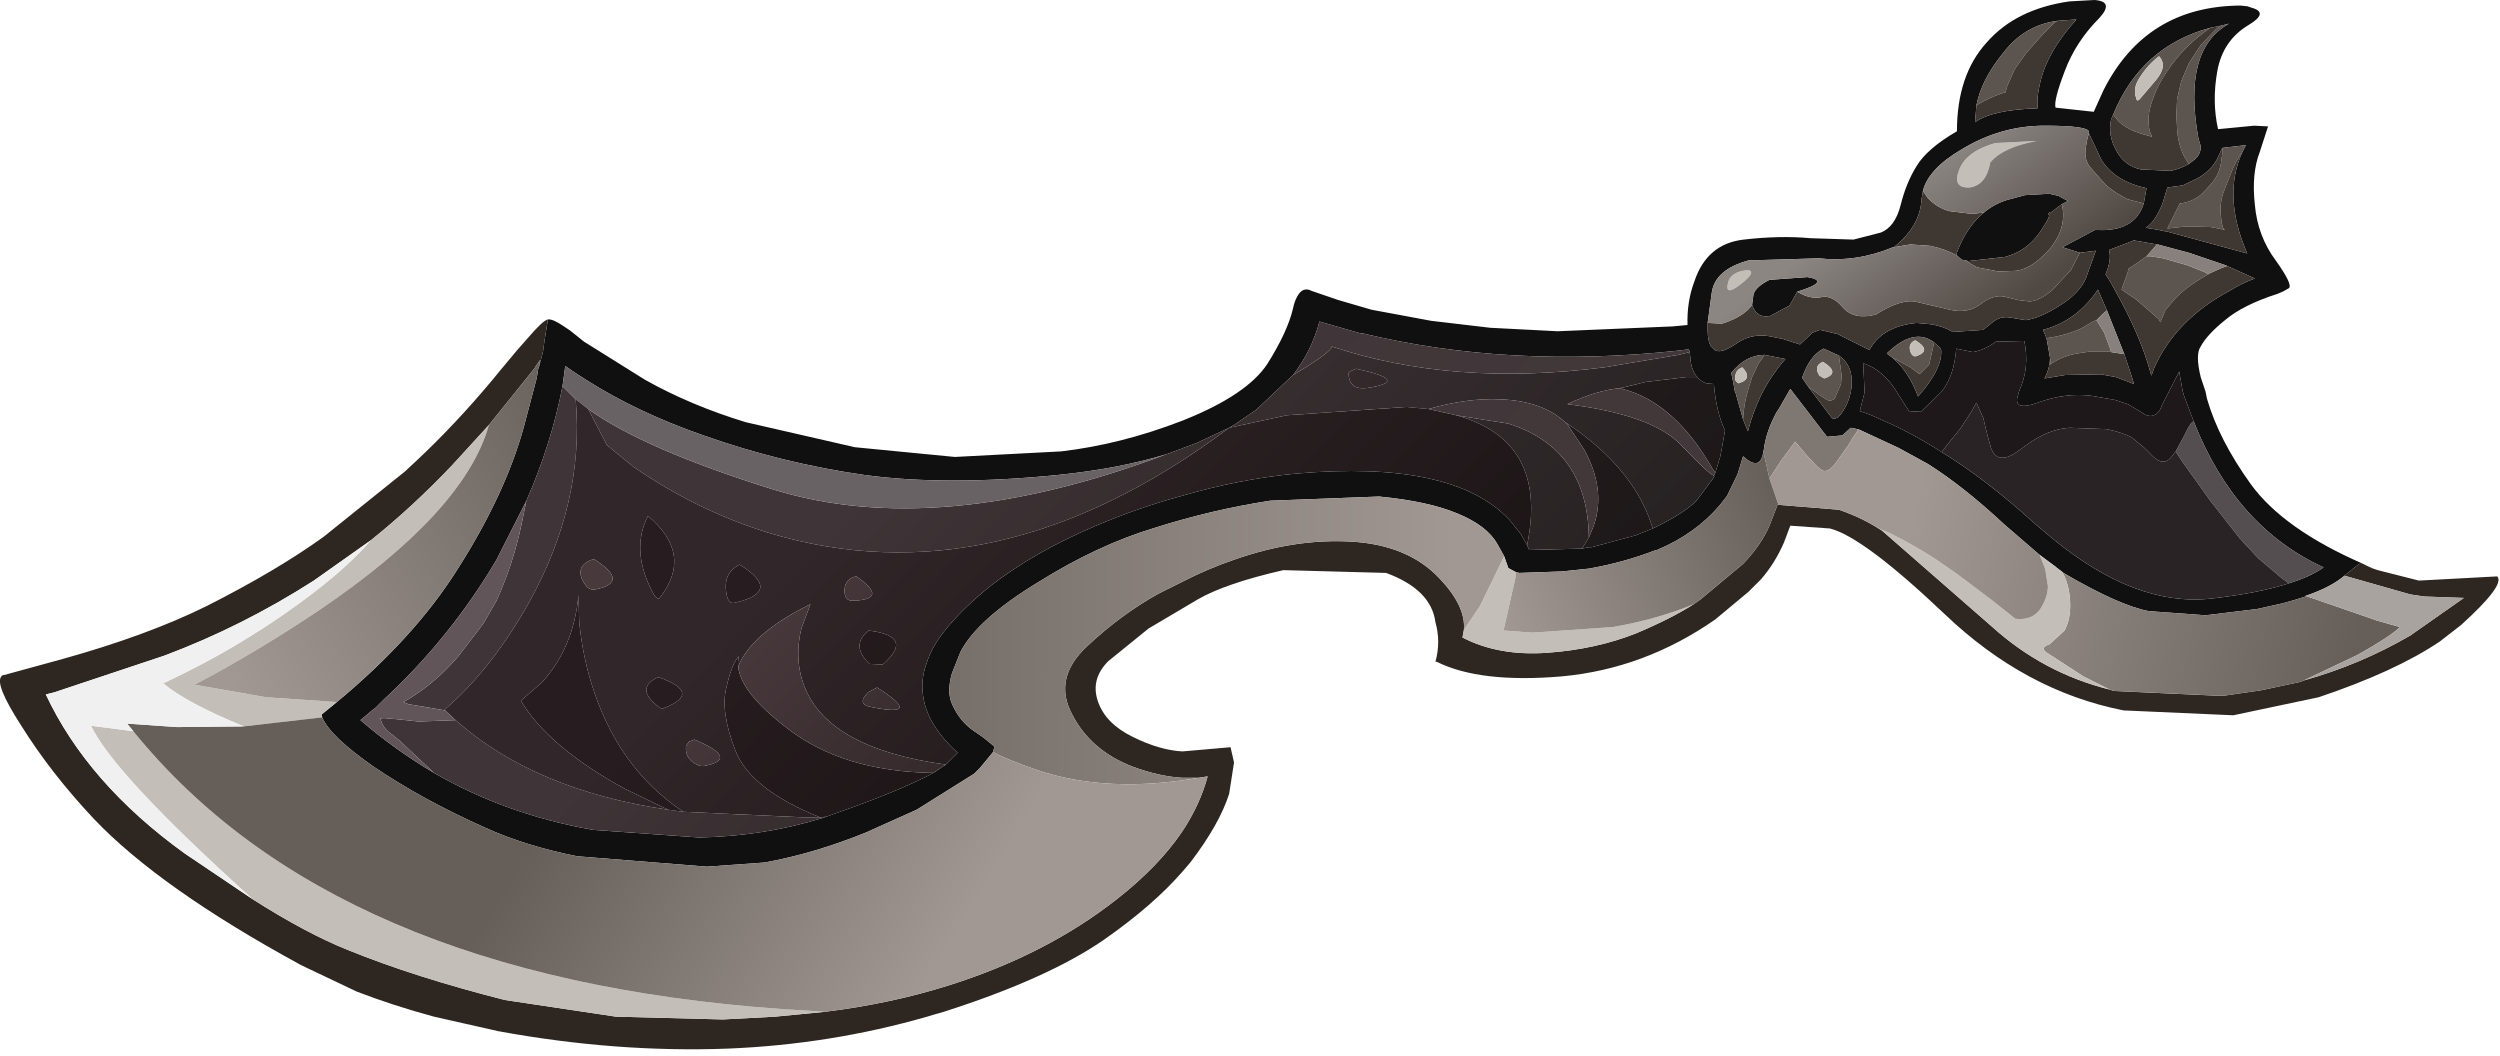 <?xml version="1.0" encoding="utf-8"?>
<svg version="1.1" id="Layer_1"
xmlns="http://www.w3.org/2000/svg"
xmlns:xlink="http://www.w3.org/1999/xlink"
xmlns:author="http://www.sothink.com"
width="180px" height="76px"
xml:space="preserve">
<g id="1487" transform="matrix(1, 0, 0, 1, 0, 0)">
<path style="fill:#101010;fill-opacity:1" d="M169.85,40.6L168.8 41.45Q167.8 42.3 166 42.9L166 42.95L165.2 43.2L164.3 43.45L162.5 43.85L158.8 44.3L154.7 44Q152.6 43.6 148.65 41.3L148.5 41.2L148.45 41.15L148.05 40.85L148 40.8L146.85 39.95L144.3 37.75Q141.35 35 138.8 33.4L136.7 32.25L133.9 30.95L133.75 30.9L133.25 30.8L132.65 31.35L131.55 31.45L128.9 28L128.1 29.4L127.9 29.7Q127.15 31.1 127 32.35L126.95 32.6Q126.7 33.95 125.5 32.85L125.1 34.15L124.35 35.7L124 36.15L123.8 36.4Q122.05 38.45 119.3 39.6L119.1 39.65Q116.9 40.5 114.35 40.95L114.3 40.95L112.4 41.15L112.3 41.15L109.4 41.25L109.15 41.2L108.6 40.9L108.3 40.05L107.8 39.15Q107.05 37.85 105 37Q102.9 36.1 99.3 35.75L91.45 36.05Q87.25 36.7 83.15 38Q79 39.25 74.7 41.95Q70.35 44.6 69.15 46.95L68.55 48.45Q68.15 49.8 68.55 50.7Q69.1 51.95 70.15 52.65L70.3 52.75L70.8 53.1L71.6 53.75L71.5 54.15L70.55 55.3L70.2 55.65L70.15 55.7L66 58.3L62.55 59.85L62.45 59.9Q58.65 61.45 55.05 62.1L50.9 62.4L41.55 61.65Q37.8 60.9 34.95 59.6Q30.45 57.6 26.9 55.2Q23.75 53 23.2 51.65L23.15 51.45L24.25 50.55Q29.8 45.95 32.9 41.05Q36.35 35.65 37.7 30.8L38.65 27.2L38.75 26.55L38.8 26.45L39.1 25.3L39.2 24.55L39.45 23Q39.8 22.95 40.6 23.5L41.05 23.8L41.55 24.2L42.05 24.6L46.45 27.35Q49.75 29.2 53.7 30.4L61.55 32.2L68.75 32.9L76.4 32.5Q80.7 32 85.1 30.3L85.35 30.2Q89.8 28.4 91.25 26.2Q92.7 23.9 93.1 22.2Q93.2 21.7 93.4 21.35Q93.8 20.6 94.45 20.95L96.35 21.6L98.75 22.3L103.05 23.1L107.3 23.6L112.15 23.85L120.45 23.5L121.5 23.4Q121.45 21.7 122 20.25Q122.9 17.55 125.55 17.25Q128.15 16.95 130.35 17.15L133.45 17.25L135.4 16.75Q136.45 16.35 136.85 14.75Q137.25 13.15 138 11.95Q138.75 10.7 140.9 9.45Q140.9 5.4 143.05 3.05Q145.15 0.65 149 0.1L150.8 0Q152.25 0.1 151.15 1.3Q149.45 3 148.65 5.15Q147.85 7.25 148 7.75L150.75 8.05L151.45 6.5Q154.5 0.45 161.3 0.4L161.8 0.45L162.1 0.55Q163.4 0.9 161.9 1.8Q160.05 2.9 159.65 5.1Q159.25 7.3 159.7 9.3L162.3 9.05L163.3 9.1L162.7 10.95Q162.1 12.5 162.35 14.75Q162.55 17 163.85 18.75Q165.1 20.5 164.8 20.75L164.35 21L164 21.15Q161.5 21.95 160.2 23.05Q158.9 24.1 158.45 24.95Q158.05 25.5 158.45 27.15L158.8 28.2L158.9 28.7Q159.75 31.65 162.05 34.85Q164.4 38.1 170.15 40.6L169.85 40.6M170.75,40.9L170.45 40.75L170.9 40.95L170.75 40.9M139.8,32.55Q143.05 34.55 146.5 37.7L147.75 38.75Q153.75 43.7 159.2 43.1Q162.65 42.7 164.8 42Q166.4 41.5 167.3 40.85Q160.95 37.95 157.95 30.35L157.25 28.5L157.15 28.15L156.9 26.75L155.7 29.1L155.5 29.55Q155.05 30.15 154.45 29.85L154.05 29.6L153.2 29.1L152.3 28.8L150.6 28.5Q148.75 28.25 146.7 29L146.4 29.1Q145.05 29.5 145.25 28.6L145.4 28.1Q146.15 26.45 145.75 24.55L143.7 24.6Q142.9 25.2 142.05 25.35L140.85 25.1Q140.7 27.1 139.75 28.25L138.3 29.65L137.45 29.6L136.65 28.35Q135.65 26.65 134.15 26.15L134.25 28.25L133.9 29.6L134.2 29.7Q134.8 29.9 135.4 30.2Q137.55 31.1 139.8 32.55M159.15,2Q154.15 3.35 152.15 8.25L152 8.6Q151.75 9.7 152.35 10.8Q152.95 11.95 154.15 12.2L156.3 12.3Q157 12.15 157.6 11.8L158 11.5Q158.7 10.9 158.3 10.05Q157.1 3.55 160.5 1.7L159.9 1.85L159.15 2M159.75,11.2Q159.3 12.25 158.2 12.85L157.15 13.35L156.05 13.5L155.7 14.65Q155.15 16 154.5 16.4L155.4 16.55L155.85 16.65L155.95 16.65L161.8 18.25Q160 14.1 161.45 10.95L161.7 10.45L160 10.65L159.75 11.2M144.2,3.85Q142.65 5.75 142.3 7.6L142.2 8.8Q143.45 7.9 146.7 7.8Q146.65 6.95 146.85 6.15Q147.3 3.85 149.5 1.4L148.15 1.5Q145.75 1.8 144.2 3.85M150.4,9.5Q150.4 9.05 147.2 9.05Q144.05 9.05 141.25 10.75Q138.85 12.15 138.45 13.75L138.35 14.35Q138.25 16.3 136.35 17.8L136.3 17.8Q133.65 18.9 130.95 18.6L125.9 18.75Q123.5 19.4 123.25 21.05L122.95 23.25L122.95 23.75Q122.95 24.55 123.2 24.95L123.45 25.2Q123.9 25.5 125 24.75Q126.05 24 127.35 24.2L128.35 24.4L129.6 24.8L130.5 23.95L131.05 23.75L132.3 24.05L134.6 25.2Q135.5 23.5 138 23.25L139.05 23.35Q139.95 23.5 140.6 23.9L142.8 23.75L142.85 23.7L143.35 23.3Q143.95 22.75 144.65 22.85L145.85 23.05Q146.9 22.9 148.3 22Q149.75 21.1 150.2 20L150.9 18.05L149.75 18.2L149.6 18.15L148.5 17.8L149.25 17.4L149.35 17.35L150.85 16.55Q153.7 16.75 154.35 14.65L154.55 13.55Q152.25 13.05 151.3 11.5L150.4 9.6L150.4 9.5M141.25,18.7L140.9 18.4L140.85 18.3Q141.45 16.65 142.5 15.6L142.85 15.3Q143.55 14.7 144.5 14.4L145.8 14.05L147.55 13.95L148.2 14.1L148.85 14.45L148.9 14.5L148.85 14.5L148.45 14.7L147.6 15.35L147.6 15.25L147.45 15.45Q147.8 15.35 146.85 16.75Q145.9 18.1 144.35 18.5L141.7 18.8L141.55 18.75L141.25 18.7M147.6,25.75Q147.6 26.5 147.2 27.25L148.7 27L151.25 26.95L152.35 27.15L153.65 27.65L153.45 27L152.95 25.5L151.7 22.35L151.05 20.85Q149.55 23.1 147.1 23.75L147.35 24.35L147.6 25.75M160.25,19.1L157.6 18.2L155.35 17.6L155.3 17.6L153.6 17.3L153.55 17.35L151.85 18Q152.05 18.7 151.6 19.75L151.95 20.3L152.5 21.3Q153.95 23.95 154.65 26.2L154.9 27.05L155.1 26.5Q156.65 23 160.6 20.9Q161.4 20.4 162.35 20.05L160.35 19.15L160.25 19.1M126.15,21.95L126.25 21.2Q126.4 20.65 127.4 20.15L130.15 19.95Q131.85 20.25 129.4 21L128.85 22L127.45 22.75Q126.5 22.95 126.15 21.95M139.25,24.65Q137.8 23.55 135.85 25.45L136.25 25.75Q137.4 26.7 138.1 28.55Q139.95 26.45 139.75 25.1L139.25 24.65M131.3,25.1Q130.3 25.6 129.75 27.2L130.2 27.85L131.9 30.1Q132.35 30.35 132.95 29.15Q133.5 27.95 133.25 26.8Q133.05 26.05 132.4 25.6L131.3 25.1M125.5,30.2L125.85 31.05Q126.2 29.7 126.8 28.45Q127.5 27.05 128.55 25.85L127.05 25.55Q125.7 25.55 124.65 26.85L124.8 27.55L124.9 28.15L124.95 28.25L125.5 30.2M121.7,25.7L121.65 25.35L121.6 25.15L120.8 25.25Q108.65 26.55 98.1 24L97.95 24L95 23.15Q94.45 25.25 93.1 27L90.45 29.5L89 30.5L88.5 30.8L86.15 31.9L85.2 32.25L85.1 32.3L84.95 32.35L84 32.7Q80.55 33.75 76.15 34.2Q68.15 35 62.25 34.2Q56.3 33.35 50.65 31.35Q45.9 29.7 42.2 27.35L41.5 26.9L41.2 26.7L40.7 26.35L40.5 27.8Q39.7 31.95 37.9 36.05L35.75 40.3Q32.45 45.9 27.65 50.35L27.05 50.95L26.85 51.1L25.95 51.85Q28.45 54 31.25 55.65Q36.45 58.65 42.7 59.75L50.35 60.3Q55 60.2 59.2 58.9L59.5 58.8L60.05 58.6Q64.9 56.9 67.2 55.65L68.1 55.05L68.95 54.2Q66.7 52.15 66.45 50Q66.3 48.9 66.7 47.8Q67.05 46.65 67.95 45.5Q69.2 43.9 71.3 42.2Q74.45 39.75 78.8 37.9Q81.95 36.55 85.1 35.7Q89.2 34.5 93.3 34.1Q104.65 33.1 108.7 37.45L109.5 38.45L109.95 39.25L110.1 39.6L113.9 39.5L114.4 39.4L114.6 39.4L117.75 38.55L119 38.05Q121.2 37 122.15 36.05L123.45 34.3L123.4 34.3L123.4 34.25L123.5 34.05L123.85 32.9L123.95 32.4L124.2 31Q123.55 29.6 123.4 27.65L122.85 27.6Q122.45 27.45 122.2 27.15Q121.75 26.65 121.7 25.7" />
<path style="fill:#2E2721;fill-opacity:1" d="M59.4,72.85Q64.2 72.25 68.3 70.95Q75.3 68.75 80.4 64.75Q83.4 62.4 85.1 59.9Q86.4 57.95 86.95 55.9L86.3 56L85.1 56Q83.45 55.9 81.55 55.2Q78.55 54.05 77.2 51.45Q75.8 48.85 78.25 46.55Q80.7 44.25 83.4 42.75L85.1 41.9Q86.95 40.95 88.85 40.3Q93.25 38.75 97.35 39Q101.4 39.25 103.65 41.65Q105.55 43.65 105.4 45.35L105.3 45.9Q107.9 47.25 111.4 47Q114.9 46.75 117.8 45.6Q120.3 44.55 121.95 43.5L122.45 43.15L125.5 40.6Q126.8 39.25 127.4 37.85L128 36.3L128 36.35L128.05 36.35L132.4 36.7Q134 37.25 135.25 38.05L135.5 38.2L143.4 45.1Q147.1 48.45 151.9 49.65L152.2 49.75L159.85 50.1L160.05 50.1L162.8 49.7L165.6 49.1L165.7 49.05L165.75 49.05L165.85 49Q169.95 47.85 173.55 45.75L177.4 43.05L174.55 42.95L173.55 42.8L168.8 41.45L169.85 40.6L170.15 40.6L170.45 40.75L170.75 40.9L170.9 40.95L171.2 41.05L174.15 41.8L174.2 41.8L179.8 41.5Q180.4 42.1 177.2 45L175.65 46.2Q172.45 48.35 166.95 50.2L160.8 51.5L152.9 51.15Q145.8 49.75 140 44.2Q134.15 38.65 131.75 38.05L128.9 37.85L128.45 39.05Q127.8 40.55 126.8 41.7L125.9 42.6L123.5 44.6Q118.4 48.15 112.45 48.7Q106.55 49.2 103.45 47.65L103.35 47.65Q103.75 46.2 103.35 44.8Q103.05 42.45 99.8 41.25L92.4 41.05Q88.25 42 86.25 43.15L82.7 45.25L79.8 47.6Q78.5 48.9 79.05 50.5Q79.6 52.1 81.55 53.05Q83.45 54 85.1 54.1L85.15 54.1L88.6 53.8L88.85 54.9L88.5 57.15Q87.8 59.35 85.7 62.1L85.1 62.8Q83 65.2 79.5 67.65Q75.45 70.45 67.95 72.85L67.25 73.05L66.75 73.2Q59.8 75.2 52.4 75.5Q44.35 75.8 35.9 74.25L31.25 73.2Q28.3 72.4 25.7 71.4L21.7 69.5Q11.5 63.95 6.75 58.95Q3.65 55.65 1.5 52.2Q-0.4 49.25 0.1 48.7Q0.15 48.6 0.3 48.6L4.5 47.45Q10.6 45.75 14.85 43.65Q19.9 41.1 23.3 38.65L29.15 33.95L29.85 33.3Q32.75 30.6 35.5 27.3L35.95 26.75L37.2 25.25L37.95 24.4Q39.1 23.05 39.45 23L39.2 24.55L39.1 25.3L38.8 26.45L38.9 25.9L38.55 26.4L38.5 26.5L35.2 30.6L32.55 33.5Q29.7 36.5 26.7 38.9L22.6 41.8Q17.45 45.1 11.85 47.2L3.9 49.85L3.3 50Q6.3 56.4 13.3 61.45L18.2 64.75Q22.05 67.2 25.05 68.4Q29.85 70.35 36.35 72L44.35 73.2L52.05 73.4L55.8 73.2L59.4 72.85" />
<linearGradient
id="LinearGradID_1673" gradientUnits="userSpaceOnUse" gradientTransform="matrix(-0.02, -0.004, 0.002, -0.01, 153.65, 41.6)" spreadMethod ="pad" x1="-819.2" y1="0" x2="819.2" y2="0" >
<stop  offset="0" style="stop-color:#655E59;stop-opacity:1" />
<stop  offset="1" style="stop-color:#A19893;stop-opacity:1" />
</linearGradient>
<path style="fill:url(#LinearGradID_1673) " d="M148.5,41.2L148.65 41.3Q152.6 43.6 154.7 44L158.8 44.3L162.5 43.85L164.3 43.45L165.2 43.2L166 42.95L166 42.9L171.2 44.7L172.8 45.15Q172 45.9 169.75 47.15L165.85 49L165.75 49.05L165.7 49.05L165.6 49.1L162.8 49.7L160.05 50.1L159.85 50.1L152.2 49.75L151.9 49.65L150 48.7L147.3 46.95Q146.9 46.6 147.55 46.4L148.65 45.4Q149.1 44.55 149.05 43.35Q149 42.15 148.5 41.2M147.8,40.7L147.6 40.6L147.35 40.35L147.8 40.7" />
<path style="fill:#544E50;fill-opacity:1" d="M157.3,31.3Q157.7 30.4 157.95 30.35Q160.95 37.95 167.3 40.85Q166.4 41.5 164.8 42L164.25 41.6L162.6 40.2L161.25 38.75L159.1 36L157.1 33.2L156.65 32.5L157.3 31.3" />
<path style="fill:#2A2325;fill-opacity:1" d="M159.2,43.1Q153.75 43.7 147.75 38.75L146.5 37.7Q143.05 34.55 139.8 32.55L140.1 32.15L141.15 30.85L141.9 29.7L142.3 29L142.8 30.1L142.95 30.75L143.1 31.35L143.35 32.25Q143.6 32.9 144.05 32.95Q144.5 33 145.05 32.65L145.9 32.05Q147.45 30.9 149 30.8L151.7 30.9Q152.85 31.15 153.5 31.5L154.4 32.25L154.8 32.65Q155.7 33.65 156.3 32.95L156.65 32.5L157.1 33.2L159.1 36L161.25 38.75L162.6 40.2L164.25 41.6L164.8 42Q162.65 42.7 159.2 43.1" />
<path style="fill:#A8A39F;fill-opacity:1" d="M173.55,42.8L174.55 42.95L177.4 43.05L173.55 45.75Q169.95 47.85 165.85 49L169.75 47.15Q172 45.9 172.8 45.15L171.2 44.7L166 42.9Q167.8 42.3 168.8 41.45L173.55 42.8" />
<path style="fill:#5C544F;fill-opacity:1" d="M157.55,11.75L157.2 11.15Q156.8 10.25 156.75 9.25L156.7 8.3L156.75 7.15L157.05 5.85L157.6 4.55L158.45 3.25L159.55 2.1L159.9 1.85L160.5 1.7Q157.1 3.55 158.3 10.05Q158.7 10.9 158 11.5L157.6 11.8L157.55 11.75M152.15,8.25Q154.15 3.35 159.15 2Q157.3 3.25 156.05 5.1Q155.25 6.25 154.85 7.6Q154.6 8.45 154.75 9.3L154.8 9.5L154.95 9.85L154.6 9.75L154.25 9.65L153.8 9.5Q153.1 9.25 152.55 8.75L152.15 8.25M155.45,4.05Q154.65 4.65 154.05 5.6Q153.55 6.35 153.8 7.05Q153.85 7.35 154.05 7.15L155.2 5.8Q156.1 4.75 155.45 4.05M160.7,12.3L160.15 13.7Q159.8 14.55 159.9 15.5L159.95 16L160.05 16.4L160.2 16.55L159.2 16.35L157.45 16.3L156.05 16.45L156.15 16.25L156.55 15.45L156.95 14.65Q157.9 14.55 158.6 13.9L159.15 13.3Q159.75 12.65 159.9 11.8L160 11.1L160 10.65L161.7 10.45L161.45 10.95Q161 11.55 160.7 12.3M148.15,1.5L147.9 1.65L147.15 2.4L145.9 3.8L145.05 5L144.5 6.25L144.4 6.65L144.05 6.75Q143.2 7.05 142.45 7.5L142.3 7.6Q142.65 5.75 144.2 3.85Q145.75 1.8 148.15 1.5M147.6,25.75L147.35 24.35L147.95 24.25Q148.95 24.05 149.85 23.65L150.7 23.15L150.95 23.05L151.5 23.95L151.95 25.15L152 25.35L151.75 25.3L150.55 25.3L149.55 25.45Q148.45 25.65 147.6 26.25L147.65 26.15L147.6 25.75M159,19.75Q158.35 20.1 157.65 20.6Q156.95 21.1 156.4 21.75L155.9 22.35L155.55 23.2L155.45 23L154.6 22.25L153.85 21.6L152.75 20.85L153 20.15L153.2 19.6L153.25 19.35L153.55 19.15L154 18.85L154.55 18.45L154.85 18.45L155.75 18.6L157.5 19.1L158.75 19.6L159 19.75M135.85,25.45Q137.8 23.55 139.25 24.65L139.25 24.7L138.9 26.25L138.25 26.9L138.15 26.9L137.55 26.45L137.1 26.2L136.25 25.75L135.85 25.45M137.95,25.65Q139.15 25.25 137.9 24.5Q137.3 24.75 137.6 25.45Q137.75 25.7 137.95 25.65M132.4,25.6L132.6 27.05L132.55 27.65L132.1 28.7L131.95 28.8L131.75 28.85L131.55 28.8L130.95 28.4L130.2 27.85L129.75 27.2Q130.3 25.6 131.3 25.1L132.4 25.6M131,27.05L131.35 27.25Q132.55 26.85 131.25 26.05Q130.55 26.35 131 27.05M124.95,28.25L124.9 28.15L124.8 27.55L124.65 26.85Q125.7 25.55 127.05 25.55L126.6 26.2L126.15 27.15L125.9 27.95Q125.55 29.05 125.5 30.2L124.95 28.25M125.45,26.45Q124.85 26.65 124.95 27.4L125.15 27.6Q126.25 27.3 125.45 26.45" />
<path style="fill:#3F3732;fill-opacity:1" d="M152.55,8.75Q153.1 9.25 153.8 9.5L154.25 9.65L154.6 9.75L154.95 9.85L154.8 9.5L154.75 9.3Q154.6 8.45 154.85 7.6Q155.25 6.25 156.05 5.1Q157.3 3.25 159.15 2L159.9 1.85L159.55 2.1L158.45 3.25L157.6 4.55L157.05 5.85L156.75 7.15L156.7 8.3L156.75 9.25Q156.8 10.25 157.2 11.15L157.55 11.75L157.6 11.8Q157 12.15 156.3 12.3L154.15 12.2Q152.95 11.95 152.35 10.8Q151.75 9.7 152 8.6L152.15 8.25L152.55 8.75M160,10.65L160 11.1L159.9 11.8Q159.75 12.65 159.15 13.3L158.6 13.9Q157.9 14.55 156.95 14.65L156.55 15.45L156.15 16.25L156.05 16.45L157.45 16.3L159.2 16.35L160.2 16.55L160.05 16.4L159.95 16L159.9 15.5Q159.8 14.55 160.15 13.7L160.7 12.3Q161 11.55 161.45 10.95Q160 14.1 161.8 18.25L155.95 16.65L155.85 16.65L155.4 16.55L154.5 16.4Q155.15 16 155.7 14.65L156.05 13.5L157.15 13.35L158.2 12.85Q159.3 12.25 159.75 11.2L160 10.65M142.45,7.5Q143.2 7.05 144.05 6.75L144.4 6.65L144.5 6.25L145.05 5L145.9 3.8L147.15 2.4L147.9 1.65L148.15 1.5L149.5 1.4Q147.3 3.85 146.85 6.15Q146.65 6.95 146.7 7.8Q143.45 7.9 142.2 8.8L142.3 7.6L142.45 7.5M153.2,14.35Q152.35 13.95 151.6 13.3L150.5 12.05Q150.1 11.55 150.15 10.9Q150.2 10.25 150.4 9.6L151.3 11.5Q152.25 13.05 154.55 13.55L154.35 14.65L153.2 14.35M127.45,22.75L128.85 22L129.4 21Q130.3 21.55 131.1 21.4Q131.9 21.2 132.7 22.15Q133.5 23.05 135.05 22.65Q136.95 21.45 138.05 21.75L140.4 22.3Q141.65 22.6 142.6 21.9Q143.5 21.2 144.3 21.35L145.3 21.6L146.1 21.7Q146.75 21.7 147.7 20.95L149.1 19.45L149.75 18.2L150.9 18.05L150.2 20Q149.75 21.1 148.3 22Q146.9 22.9 145.85 23.05L144.65 22.85Q143.95 22.75 143.35 23.3L142.85 23.7L142.8 23.75L140.6 23.9Q139.95 23.5 139.05 23.35L138 23.25Q135.5 23.5 134.6 25.2L132.3 24.05L131.05 23.75L130.5 23.95L129.6 24.8L128.35 24.4L127.35 24.2Q126.05 24 125 24.75Q123.9 25.5 123.45 25.2L123.2 24.95Q122.95 24.55 122.95 23.75L122.95 23.25L123.95 23.3L124.15 23.25Q125.6 22.75 126.15 21.95Q126.5 22.95 127.45 22.75M136.35,17.8Q138.25 16.3 138.35 14.35L138.45 13.75L138.8 14.25Q139.45 14.95 140.35 15.2L142 15.4L142.85 15.3L142.5 15.6Q141.45 16.65 140.85 18.3L140.9 18.4Q140 17.9 138.95 17.7L137.55 17.6L136.35 17.8M147.65,17.85Q146.35 19.35 145.15 19.5L143.85 19.55L143.65 19.5L142.35 19.25L141.9 19L141.55 18.75L141.7 18.8L144.35 18.5Q145.9 18.1 146.85 16.75Q147.8 15.35 147.45 15.45L147.6 15.25L147.6 15.35L148.45 14.7Q148.85 16.3 147.65 17.85M151.45,22.55L150.95 23.05L150.7 23.15L149.85 23.65Q148.95 24.05 147.95 24.25L147.35 24.35L147.1 23.75Q149.55 23.1 151.05 20.85L151.7 22.35L151.45 22.55M147.65,26.15L147.6 26.25Q148.45 25.65 149.55 25.45L150.55 25.3L151.75 25.3L152 25.35L152.95 25.5L153.45 27L153.65 27.65L152.35 27.15L151.25 26.95L148.7 27L147.2 27.25Q147.6 26.5 147.6 25.75L147.65 26.15M154.55,18.45L154 18.85L153.55 19.15L153.25 19.35L153.2 19.6L153 20.15L152.75 20.85L153.85 21.6L154.6 22.25L155.45 23L155.55 23.2L155.9 22.35L156.4 21.75Q156.95 21.1 157.65 20.6Q158.35 20.1 159 19.75L159.05 19.7L159.95 19.3L160.35 19.15L162.35 20.05Q161.4 20.4 160.6 20.9Q156.65 23 155.1 26.5L154.9 27.05L154.65 26.2Q153.95 23.95 152.5 21.3L151.95 20.3L151.6 19.75Q152.05 18.7 151.85 18L153.55 17.35L153.6 17.3L155.3 17.6L154.55 18.45M139.75,25.1Q139.95 26.45 138.1 28.55Q137.4 26.7 136.25 25.75L137.1 26.2L137.55 26.45L138.15 26.9L138.25 26.9L138.9 26.25L139.25 24.7L139.25 24.65L139.75 25.1M130.95,28.4L131.55 28.8L131.75 28.85L131.95 28.8L132.1 28.7L132.55 27.65L132.6 27.05L132.4 25.6Q133.05 26.05 133.25 26.8Q133.5 27.95 132.95 29.15Q132.35 30.35 131.9 30.1L130.2 27.85L130.95 28.4M128.55,25.85Q127.5 27.05 126.8 28.45Q126.2 29.7 125.85 31.05L125.5 30.2Q125.55 29.05 125.9 27.95L126.15 27.15L126.6 26.2L127.05 25.55L128.55 25.85" />
<path style="fill:#C4BEB9;fill-opacity:1" d="M17.55,52.3Q13.4 50.6 11.75 49.2Q17.65 46.45 22.6 42.65Q25.15 40.7 26.7 38.9Q29.7 36.5 32.55 33.5L35.2 30.6Q33.45 36.85 22.95 43.95Q18.55 46.9 14 49.3L19.15 50.2L24.25 50.55L23.15 51.45L23.2 51.65L17.55 52.3M117.8,45.6Q114.9 46.75 111.4 47Q107.9 47.25 105.3 45.9L105.4 45.35L106.55 43.65L108.3 40.05L108.6 40.9L109.15 41.2L109.1 41.65L108.25 45.4L110.35 45.55L116.1 45.15Q119.3 44.6 121.95 43.5Q120.3 44.55 117.8 45.6M146.85,39.95L148 40.8L148.05 40.85L148.45 41.15L148.5 41.2Q149 42.15 149.05 43.35Q149.1 44.55 148.65 45.4L147.55 46.4Q146.9 46.6 147.3 46.95L150 48.7L151.9 49.65Q147.1 48.45 143.4 45.1L135.5 38.2L135.25 38.05L136.1 38.4Q137.8 39.25 139.35 40.25L140.8 41.25L143.4 43.2L145.1 44.55Q146.3 44.7 146.9 43.85Q147.45 43 147.45 42.2L147.25 40.95L146.85 39.95M155.2,5.8L154.05 7.15Q153.85 7.35 153.8 7.05Q153.55 6.35 154.05 5.6Q154.65 4.65 155.45 4.05Q156.1 4.75 155.2 5.8M143.3,11.7Q143 13.35 141.8 13.5Q140.55 13.55 141.05 12.25Q141.55 10.9 143.65 10.3L146.65 10.15Q144.2 10.6 143.3 11.7M124.4,20.45Q124.55 19.55 125.85 19.45Q126.5 19.55 125.35 20.45Q124.2 21.35 124.4 20.45M137.6,25.45Q137.3 24.75 137.9 24.5Q139.15 25.25 137.95 25.65Q137.75 25.7 137.6 25.45M131.25,26.05Q132.55 26.85 131.35 27.25L131 27.05Q130.55 26.35 131.25 26.05M125.15,27.6L124.95 27.4Q124.85 26.65 125.45 26.45Q126.25 27.3 125.15 27.6M147.35,40.35L147.6 40.6L147.8 40.7L147.35 40.35M56.25,72.65L59.4 72.85L55.8 73.2L52.05 73.4L44.35 73.2L36.35 72Q29.85 70.35 25.05 68.4Q22.05 67.2 18.2 64.75Q8.2 55.75 6.55 52.25L9.6 52.65Q23.95 70.35 56.25 72.65" />
<linearGradient
id="LinearGradID_1674" gradientUnits="userSpaceOnUse" gradientTransform="matrix(0.004, 0.006, -0.015, 0.011, 138.85, 19.2)" spreadMethod ="pad" x1="-819.2" y1="0" x2="819.2" y2="0" >
<stop  offset="0" style="stop-color:#8C8683;stop-opacity:1" />
<stop  offset="1" style="stop-color:#4F4843;stop-opacity:1" />
</linearGradient>
<path style="fill:url(#LinearGradID_1674) " d="M146.65,10.15L143.65 10.3Q141.55 10.9 141.05 12.25Q140.55 13.55 141.8 13.5Q143 13.35 143.3 11.7Q144.2 10.6 146.65 10.15M137.55,17.6L138.95 17.7Q140 17.9 140.9 18.4L141.25 18.7L141.55 18.75L141.9 19L142.35 19.25L143.65 19.5L143.85 19.55L145.15 19.5Q146.35 19.35 147.65 17.85Q148.85 16.3 148.45 14.7L148.85 14.5L148.9 14.5L148.85 14.45L148.2 14.1L147.55 13.95L145.8 14.05L144.5 14.4Q143.55 14.7 142.85 15.3L142 15.4L140.35 15.2Q139.45 14.95 138.8 14.25L138.45 13.75Q138.85 12.15 141.25 10.75Q144.05 9.05 147.2 9.05Q150.4 9.05 150.4 9.5L150.4 9.6Q150.2 10.25 150.15 10.9Q150.1 11.55 150.5 12.05L151.6 13.3Q152.35 13.95 153.2 14.35L154.35 14.65Q153.7 16.75 150.85 16.55L149.35 17.35L149.25 17.4L148.5 17.8L149.6 18.15L149.75 18.2L149.1 19.45L147.7 20.95Q146.75 21.7 146.1 21.7L145.3 21.6L144.3 21.35Q143.5 21.2 142.6 21.9Q141.65 22.6 140.4 22.3L138.05 21.75Q136.95 21.45 135.05 22.65Q133.5 23.05 132.7 22.15Q131.9 21.2 131.1 21.4Q130.3 21.55 129.4 21Q131.85 20.25 130.15 19.95L127.4 20.15Q126.4 20.65 126.25 21.2L126.15 21.95Q125.6 22.75 124.15 23.25L123.95 23.3L122.95 23.25L123.25 21.05Q123.5 19.4 125.9 18.75L130.95 18.6Q133.65 18.9 136.3 17.8L136.35 17.8L137.55 17.6M125.35,20.45Q126.5 19.55 125.85 19.45Q124.55 19.55 124.4 20.45Q124.2 21.35 125.35 20.45" />
<path style="fill:#1E181A;fill-opacity:1" d="M135.4,30.2Q134.8 29.9 134.2 29.7L133.9 29.6L134.25 28.25L134.15 26.15Q135.65 26.65 136.65 28.35L137.45 29.6L138.3 29.65L139.75 28.25Q140.7 27.1 140.85 25.1L142.05 25.35Q142.9 25.2 143.7 24.6L145.75 24.55Q146.15 26.45 145.4 28.1L145.25 28.6Q145.05 29.5 146.4 29.1L146.7 29Q148.75 28.25 150.6 28.5L152.3 28.8L153.2 29.1L154.05 29.6L154.45 29.85Q155.05 30.15 155.5 29.55L155.7 29.1L156.9 26.75L157.15 28.15L157.25 28.5L157.95 30.35Q157.7 30.4 157.3 31.3L156.65 32.5L156.3 32.95Q155.7 33.65 154.8 32.65L154.4 32.25L153.5 31.5Q152.85 31.15 151.7 30.9L149 30.8Q147.45 30.9 145.9 32.05L145.05 32.65Q144.5 33 144.05 32.95Q143.6 32.9 143.35 32.25L143.1 31.35L142.95 30.75L142.8 30.1L142.3 29L141.9 29.7L141.15 30.85L140.1 32.15L139.8 32.55Q137.55 31.1 135.4 30.2" />
<path style="fill:#87807C;fill-opacity:1" d="M152,25.35L151.95 25.15L151.5 23.95L150.95 23.05L151.45 22.55L151.7 22.35L152.95 25.5L152 25.35M158.75,19.6L157.5 19.1L155.75 18.6L154.85 18.45L154.55 18.45L155.3 17.6L155.35 17.6L157.6 18.2L160.25 19.1L160.35 19.15L159.95 19.3L159.05 19.7L159 19.75L158.75 19.6" />
<path style="fill:#7E7772;fill-opacity:1" d="M126.95,32.6L127 32.35Q127.15 31.1 127.9 29.7L128.1 29.4L128.9 28L131.55 31.45L132.65 31.35L133.25 30.8L133.75 30.9L133.75 31L133.35 31.6L133.05 32.1L132.3 33.15Q131.6 34.2 131.1 33.8L130.85 33.6L130.1 32.8L129.25 31.8L128.25 33.15L127.4 34.45L127 32.7L126.95 32.6" />
<linearGradient
id="LinearGradID_1675" gradientUnits="userSpaceOnUse" gradientTransform="matrix(-0.02, -0.004, 0.002, -0.01, 153.85, 41.6)" spreadMethod ="pad" x1="-819.2" y1="0" x2="819.2" y2="0" >
<stop  offset="0" style="stop-color:#655E59;stop-opacity:1" />
<stop  offset="1" style="stop-color:#A19893;stop-opacity:1" />
</linearGradient>
<path style="fill:url(#LinearGradID_1675) " d="M132.4,36.7L128.05 36.35L127.4 34.45L128.25 33.15L129.25 31.8L130.1 32.8L130.85 33.6L131.1 33.8Q131.6 34.2 132.3 33.15L133.05 32.1L133.35 31.6L133.75 31L133.75 30.9L133.9 30.95L136.7 32.25L138.8 33.4Q141.35 35 144.3 37.75L146.85 39.95L147.25 40.95L147.45 42.2Q147.45 43 146.9 43.85Q146.3 44.7 145.1 44.55L143.4 43.2L140.8 41.25L139.35 40.25Q137.8 39.25 136.1 38.4L135.25 38.05Q134 37.25 132.4 36.7" />
<linearGradient
id="LinearGradID_1676" gradientUnits="userSpaceOnUse" gradientTransform="matrix(0.021, 0.02, -0.04, 0.041, 93.65, 36.95)" spreadMethod ="pad" x1="-819.2" y1="0" x2="819.2" y2="0" >
<stop  offset="0" style="stop-color:#3F3437;stop-opacity:1" />
<stop  offset="1" style="stop-color:#252021;stop-opacity:1" />
</linearGradient>
<path style="fill:url(#LinearGradID_1676) " d="M42.35,29.45Q46.4 32.35 55.7 35.25Q67.55 38.9 84 32.7L84.95 32.35L85.1 32.3L85.2 32.25L86.15 31.9L88.5 30.8L89 30.5L90.45 29.5L93.1 27Q95.8 25.4 95.9 24.95Q104.6 27.85 115.5 26.45L120.85 25.55L121.65 25.35L121.7 25.7Q121.75 26.65 122.2 27.15L121.4 27.15L118.5 27.5L116.65 27.95Q114.95 28.1 112.85 29.1Q118.9 29.85 121 32Q123.05 34.15 123.4 34.25L123.4 34.3L123.45 34.3L122.15 36.05Q121.2 37 119 38.05Q117.7 33.7 112.7 30.4L112.85 30.55Q111.15 28.85 107.95 28.75Q105.65 28.65 102.85 29.45L101.25 29.3L92.65 29.9L88.5 30.8Q71.75 43.35 55.3 38.35Q50.15 36.75 45.6 33.6L43.7 32.05L42.35 29.45M104.85,29.9L108.6 30.5Q114.3 32.3 114.4 38.7L113.9 39.5L110.1 39.6L109.95 39.25Q111.5 31.75 104.85 29.9M59.5,58.8L59.2 58.9Q55 60.2 50.35 60.3L42.7 59.75Q36.45 58.65 31.25 55.65L28.8 53.35L28.25 52.9Q27.55 52.45 27.4 51.75Q27.15 51.75 27.65 51.7L28.75 51.8L30.15 51.95L32.8 51.85Q38.5 56.9 48.1 58.3L49.2 58.45L57.85 58.85L59.05 58.85L59.5 58.8M38.05,43.45Q35.3 48.3 32 51.1L32.05 51.15L29.4 50.7L29.05 50.55Q31.25 49.3 33 47.25L34.8 44.9L35.75 43.25Q36.95 40.6 37.55 37.75L37.9 36.05Q39.7 31.95 40.5 27.8L41.45 28.75Q42.1 36.2 38.05 43.45M97.65,26.55L97.4 26.65L97.2 26.75L97.1 26.85Q97.1 28.2 98.65 27.9Q101.55 27.4 97.65 26.55" />
<linearGradient
id="LinearGradID_1677" gradientUnits="userSpaceOnUse" gradientTransform="matrix(-0.012, 0.006, -0.002, -0.005, 118.4, 40.65)" spreadMethod ="pad" x1="-819.2" y1="0" x2="819.2" y2="0" >
<stop  offset="0" style="stop-color:#655E59;stop-opacity:1" />
<stop  offset="1" style="stop-color:#A19893;stop-opacity:1" />
</linearGradient>
<path style="fill:url(#LinearGradID_1677) " d="M109.15,41.2L109.4 41.25L112.3 41.15L112.4 41.15L114.3 40.95L114.35 40.95Q116.9 40.5 119.1 39.65L119.3 39.6Q122.05 38.45 123.8 36.4L124 36.15L124.35 35.7L125.1 34.15L125.5 32.85Q126.7 33.95 126.95 32.6L127 32.7L127.4 34.45L128.05 36.35L128 36.35L128 36.3L127.4 37.85Q126.8 39.25 125.5 40.6L122.45 43.15L121.95 43.5Q119.3 44.6 116.1 45.15L110.35 45.55L108.25 45.4L109.1 41.65L109.15 41.2" />
<linearGradient
id="LinearGradID_1678" gradientUnits="userSpaceOnUse" gradientTransform="matrix(0.031, 0, -6.10352e-005, 0.013, 79.3, 46.15)" spreadMethod ="pad" x1="-819.2" y1="0" x2="819.2" y2="0" >
<stop  offset="0" style="stop-color:#655E59;stop-opacity:1" />
<stop  offset="1" style="stop-color:#A19893;stop-opacity:1" />
</linearGradient>
<path style="fill:url(#LinearGradID_1678) " d="M71.5,54.15L71.6 53.75L70.8 53.1L70.3 52.75L70.15 52.65Q69.1 51.95 68.55 50.7Q68.15 49.8 68.55 48.45L69.15 46.95Q70.35 44.6 74.7 41.95Q79 39.25 83.15 38Q87.25 36.7 91.45 36.05L99.3 35.75Q102.9 36.1 105 37Q107.05 37.85 107.8 39.15L108.3 40.05L106.55 43.65L105.4 45.35Q105.55 43.65 103.65 41.65Q101.4 39.25 97.35 39Q93.25 38.75 88.85 40.3Q86.95 40.95 85.1 41.9L83.4 42.75Q80.7 44.25 78.25 46.55Q75.8 48.85 77.2 51.45Q78.55 54.05 81.55 55.2Q83.45 55.9 85.1 56L86.3 56Q79.75 57.15 74.7 55.45Q72.5 54.7 71.5 54.15" />
<linearGradient
id="LinearGradID_1679" gradientUnits="userSpaceOnUse" gradientTransform="matrix(0.015, 0.01, -0.014, 0.023, 54.95, 61.8)" spreadMethod ="pad" x1="-819.2" y1="0" x2="819.2" y2="0" >
<stop  offset="0" style="stop-color:#655E59;stop-opacity:1" />
<stop  offset="1" style="stop-color:#A19893;stop-opacity:1" />
</linearGradient>
<path style="fill:url(#LinearGradID_1679) " d="M9.6,52.65L9.15 52.1L12.75 52.35L17.55 52.3L23.2 51.65Q23.75 53 26.9 55.2Q30.45 57.6 34.95 59.6Q37.8 60.9 41.55 61.65L50.9 62.4L55.05 62.1Q58.65 61.45 62.45 59.9L62.55 59.85L66 58.3L70.15 55.7L70.2 55.65L70.55 55.3L71.5 54.15Q72.5 54.7 74.7 55.45Q79.75 57.15 86.3 56L86.95 55.9Q86.4 57.95 85.1 59.9Q83.4 62.4 80.4 64.75Q75.3 68.75 68.3 70.95Q64.2 72.25 59.4 72.85L56.25 72.65Q23.95 70.35 9.6 52.65" />
<path style="fill:#696264;fill-opacity:1" d="M55.7,35.25Q46.4 32.35 42.35 29.45L41.45 28.75L40.5 27.8L40.7 26.35L41.2 26.7L41.5 26.9L42.2 27.35Q45.9 29.7 50.65 31.35Q56.3 33.35 62.25 34.2Q68.15 35 76.15 34.2Q80.55 33.75 84 32.7Q67.55 38.9 55.7 35.25" />
<linearGradient
id="LinearGradID_1680" gradientUnits="userSpaceOnUse" gradientTransform="matrix(-0.017, 0.011, -0.004, -0.007, 30.15, 39.25)" spreadMethod ="pad" x1="-819.2" y1="0" x2="819.2" y2="0" >
<stop  offset="0" style="stop-color:#655E59;stop-opacity:1" />
<stop  offset="1" style="stop-color:#A19893;stop-opacity:1" />
</linearGradient>
<path style="fill:url(#LinearGradID_1680) " d="M19.15,50.2L14 49.3Q18.55 46.9 22.95 43.95Q33.45 36.85 35.2 30.6L38.5 26.5L38.55 26.4L38.9 25.9L38.8 26.45L38.75 26.55L38.65 27.2L37.7 30.8Q36.35 35.65 32.9 41.05Q29.8 45.95 24.25 50.55L19.15 50.2" />
<path style="fill:#F0F0F0;fill-opacity:1" d="M12.75,52.35L9.15 52.1L9.6 52.65L6.55 52.25Q8.2 55.75 18.2 64.75L13.3 61.45Q6.3 56.4 3.3 50L3.9 49.85L11.85 47.2Q17.45 45.1 22.6 41.8L26.7 38.9Q25.15 40.7 22.6 42.65Q17.65 46.45 11.75 49.2Q13.4 50.6 17.55 52.3L12.75 52.35" />
<linearGradient
id="LinearGradID_1681" gradientUnits="userSpaceOnUse" gradientTransform="matrix(0.021, 0.02, -0.04, 0.041, 93.65, 36.95)" spreadMethod ="pad" x1="-819.2" y1="0" x2="819.2" y2="0" >
<stop  offset="0" style="stop-color:#312629;stop-opacity:1" />
<stop  offset="1" style="stop-color:#171112;stop-opacity:1" />
</linearGradient>
<path style="fill:url(#LinearGradID_1681) " d="M32.8,51.85L32.05 51.15L32 51.1Q35.3 48.3 38.05 43.45Q42.1 36.2 41.45 28.75L42.35 29.45L43.7 32.05L45.6 33.6Q50.15 36.75 55.3 38.35Q71.75 43.35 88.5 30.8L92.65 29.9L101.25 29.3L102.85 29.45L104.85 29.9Q111.5 31.75 109.95 39.25L109.5 38.45L108.7 37.45Q104.65 33.1 93.3 34.1Q89.2 34.5 85.1 35.7Q81.95 36.55 78.8 37.9Q74.45 39.75 71.3 42.2Q69.2 43.9 67.95 45.5Q67.05 46.65 66.7 47.8Q66.3 48.9 66.45 50Q66.7 52.15 68.95 54.2L68.1 55.05Q59.35 53.85 57.8 49.1Q57.2 47.3 57.7 45.25L58.35 43.5Q54.1 45.6 53.15 48Q53.1 47.6 53.2 47.25Q52.7 47.75 52.3 49.5Q51.85 51.2 52.95 54.05Q54.05 56.85 59.05 58.85L57.85 58.85L49.2 58.45Q44.4 55.25 42.55 49.1Q41.9 46.95 41.7 44.7L41.65 42.85Q41.3 46.65 39 49.15L37.5 50.45Q39.5 53.8 45 56.8L48.1 58.3Q38.5 56.9 32.8 51.85M46.65,37.15Q45.35 39.7 47.1 42.85Q47.35 43.2 47.5 43.05Q49.95 39.9 46.65 37.15M42.75,40.25Q41.25 40.75 42.1 42.05Q42.4 42.5 42.8 42.45Q45.45 41.95 42.75 40.25M53.25,40.65Q51.95 41.3 52.35 42.95Q52.5 43.5 52.9 43.4Q56.4 42.6 53.25 40.65M63.55,47.85Q65.9 45.8 62.55 45.4Q61.2 46.45 62.6 47.8L63.55 47.85M61.45,43.25Q64.05 43.15 61.65 41.5Q60.85 41.65 60.8 42.5Q60.8 43.3 61.45 43.25M63.15,49.5L62.5 49.85Q61.65 50.7 62.7 50.9Q66.6 51.7 63.15 49.5M49.85,54.85Q50.3 55.2 50.7 55.15Q53.3 54.65 50 53.25L49.6 53.4L49.4 53.7Q49.3 54.4 49.85 54.85M47.75,51Q50.65 49.9 47.4 48.75Q45.75 49.5 47.25 50.75Q47.55 51.05 47.75 51" />
<linearGradient
id="LinearGradID_1682" gradientUnits="userSpaceOnUse" gradientTransform="matrix(0.021, 0.02, -0.04, 0.041, 93.65, 36.95)" spreadMethod ="pad" x1="-819.2" y1="0" x2="819.2" y2="0" >
<stop  offset="0" style="stop-color:#2C2225;stop-opacity:1" />
<stop  offset="1" style="stop-color:#1C1718;stop-opacity:1" />
</linearGradient>
<path style="fill:url(#LinearGradID_1682) " d="M123.3,33.75Q120.55 28.95 116.8 28L116.65 27.95L118.5 27.5L121.4 27.15L122.2 27.15Q122.45 27.45 122.85 27.6L123.4 27.65Q123.55 29.6 124.2 31L123.95 32.4L123.85 32.9L123.5 34.05L123.3 33.75M114.4,38.7L114.75 37.85Q115.65 35.25 114.05 32.35L112.85 30.55L112.7 30.4Q117.7 33.7 119 38.05L117.75 38.55L114.6 39.4L114.4 39.4L113.9 39.5L114.4 38.7" />
<linearGradient
id="LinearGradID_1683" gradientUnits="userSpaceOnUse" gradientTransform="matrix(0.021, 0.02, -0.04, 0.041, 93.65, 36.95)" spreadMethod ="pad" x1="-819.2" y1="0" x2="819.2" y2="0" >
<stop  offset="0" style="stop-color:#3F3437;stop-opacity:1" />
<stop  offset="1" style="stop-color:#43383A;stop-opacity:1" />
</linearGradient>
<path style="fill:url(#LinearGradID_1683) " d="M116.65,27.95L116.8 28Q120.55 28.95 123.3 33.75L123.5 34.05L123.4 34.25Q123.05 34.15 121 32Q118.9 29.85 112.85 29.1Q114.95 28.1 116.65 27.95M102.85,29.45Q105.65 28.65 107.95 28.75Q111.15 28.85 112.85 30.55L114.05 32.35Q115.65 35.25 114.75 37.85L114.4 38.7Q114.3 32.3 108.6 30.5L104.85 29.9L102.85 29.45" />
<linearGradient
id="LinearGradID_1684" gradientUnits="userSpaceOnUse" gradientTransform="matrix(0.021, 0.02, -0.04, 0.041, 93.65, 36.95)" spreadMethod ="pad" x1="-819.2" y1="0" x2="819.2" y2="0" >
<stop  offset="0" style="stop-color:#3F3437;stop-opacity:1" />
<stop  offset="1" style="stop-color:#433A3C;stop-opacity:1" />
</linearGradient>
<path style="fill:url(#LinearGradID_1684) " d="M93.1,27Q94.45 25.25 95 23.15L97.95 24L98.1 24Q108.65 26.55 120.8 25.25L121.6 25.15L121.65 25.35L120.85 25.55L115.5 26.45Q104.6 27.85 95.9 24.95Q95.8 25.4 93.1 27" />
<linearGradient
id="LinearGradID_1685" gradientUnits="userSpaceOnUse" gradientTransform="matrix(0.021, 0.02, -0.04, 0.041, 93.65, 36.95)" spreadMethod ="pad" x1="-819.2" y1="0" x2="819.2" y2="0" >
<stop  offset="0" style="stop-color:#271D20;stop-opacity:1" />
<stop  offset="1" style="stop-color:#120C0D;stop-opacity:1" />
</linearGradient>
<path style="fill:url(#LinearGradID_1685) " d="M56.7,52.45Q60.7 55.55 67.2 55.65Q64.9 56.9 60.05 58.6L59.5 58.8L59.05 58.85Q54.05 56.85 52.95 54.05Q51.85 51.2 52.3 49.5Q52.7 47.75 53.2 47.25Q53.1 47.6 53.15 48Q53.35 49.9 56.7 52.45M47.5,43.05Q47.35 43.2 47.1 42.85Q45.35 39.7 46.65 37.15Q49.95 39.9 47.5 43.05M48.1,58.3L45 56.8Q39.5 53.8 37.5 50.45L39 49.15Q41.3 46.65 41.65 42.85L41.7 44.7Q41.9 46.95 42.55 49.1Q44.4 55.25 49.2 58.45L48.1 58.3M52.9,43.4Q52.5 43.5 52.35 42.95Q51.95 41.3 53.25 40.65Q56.4 42.6 52.9 43.4M62.6,47.8Q61.2 46.45 62.55 45.4Q65.9 45.8 63.55 47.85L62.6 47.8M47.25,50.75Q45.75 49.5 47.4 48.75Q50.65 49.9 47.75 51Q47.55 51.05 47.25 50.75" />
<linearGradient
id="LinearGradID_1686" gradientUnits="userSpaceOnUse" gradientTransform="matrix(0.021, 0.02, -0.04, 0.041, 93.65, 36.95)" spreadMethod ="pad" x1="-819.2" y1="0" x2="819.2" y2="0" >
<stop  offset="0" style="stop-color:#48393D;stop-opacity:1" />
<stop  offset="1" style="stop-color:#171112;stop-opacity:1" />
</linearGradient>
<path style="fill:url(#LinearGradID_1686) " d="M53.15,48Q54.1 45.6 58.35 43.5L57.7 45.25Q57.2 47.3 57.8 49.1Q59.35 53.85 68.1 55.05L67.2 55.65Q60.7 55.55 56.7 52.45Q53.35 49.9 53.15 48M98.65,27.9Q97.1 28.2 97.1 26.85L97.2 26.75L97.4 26.65L97.65 26.55Q101.55 27.4 98.65 27.9M42.8,42.45Q42.4 42.5 42.1 42.05Q41.25 40.75 42.75 40.25Q45.45 41.95 42.8 42.45M60.8,42.5Q60.85 41.65 61.65 41.5Q64.05 43.15 61.45 43.25Q60.8 43.3 60.8 42.5M62.7,50.9Q61.65 50.7 62.5 49.85L63.15 49.5Q66.6 51.7 62.7 50.9M49.4,53.7L49.6 53.4L50 53.25Q53.3 54.65 50.7 55.15Q50.3 55.2 49.85 54.85Q49.3 54.4 49.4 53.7" />
<linearGradient
id="LinearGradID_1687" gradientUnits="userSpaceOnUse" gradientTransform="matrix(0.021, 0.02, -0.04, 0.041, 93.65, 36.95)" spreadMethod ="pad" x1="-819.2" y1="0" x2="819.2" y2="0" >
<stop  offset="0" style="stop-color:#625559;stop-opacity:1" />
<stop  offset="1" style="stop-color:#252021;stop-opacity:1" />
</linearGradient>
<path style="fill:url(#LinearGradID_1687) " d="M30.15,51.95L28.75 51.8L27.65 51.7Q27.15 51.75 27.4 51.75Q27.55 52.45 28.25 52.9L28.8 53.35L31.25 55.65Q28.45 54 25.95 51.85L26.85 51.1L27.05 50.95L27.65 50.35Q32.45 45.9 35.75 40.3L37.9 36.05L37.55 37.75Q36.95 40.6 35.75 43.25L34.8 44.9L33 47.25Q31.25 49.3 29.05 50.55L29.4 50.7L32.05 51.15L32.8 51.85L30.15 51.95" />
</g>
</svg>
